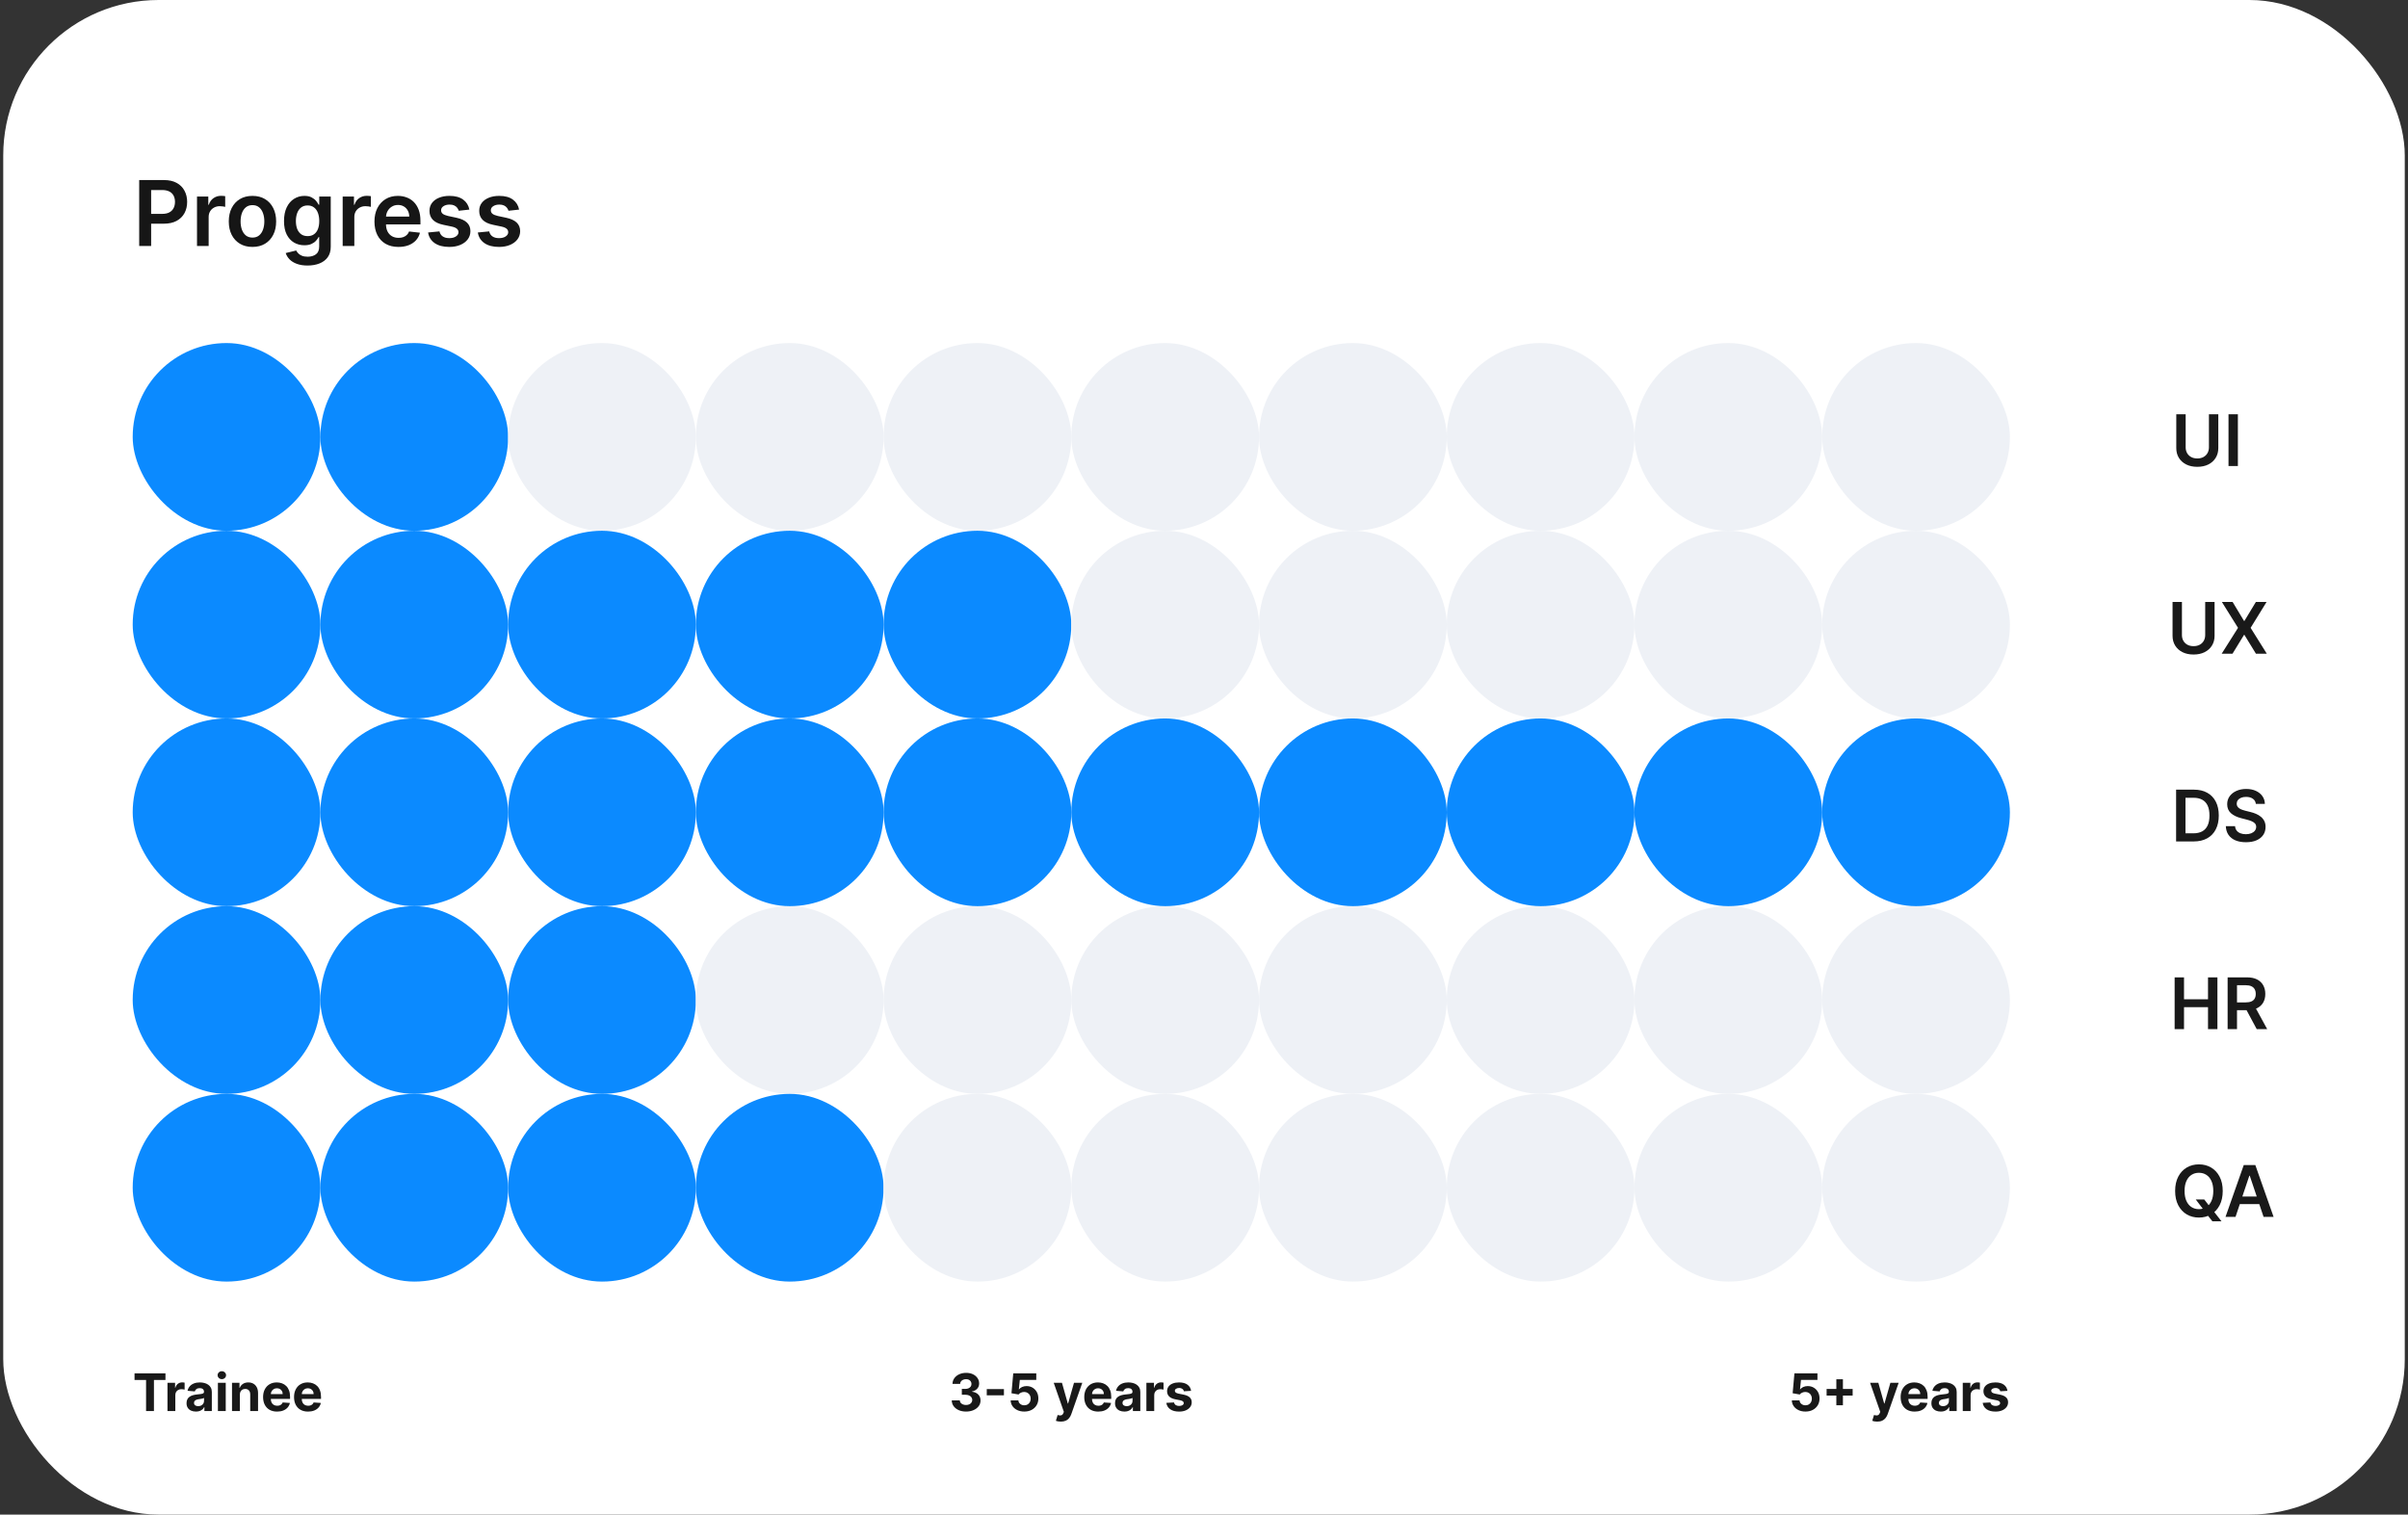 <svg width="372" height="234" viewBox="0 0 372 234" fill="none" xmlns="http://www.w3.org/2000/svg">
<rect x="0" y="0" width="372" height="234" fill="#333333" stroke="none"/>
<rect x="0.5" width="371" height="234" rx="24" fill="white"/>
<rect x="20.5" y="53" width="29" height="29" rx="14.5" fill="#0B8AFF"/>
<rect x="49.5" y="53" width="29" height="29" rx="14.5" fill="#0B8AFF"/>
<rect x="78.5" y="53" width="29" height="29" rx="14.5" fill="#EEF1F6"/>
<rect x="107.5" y="53" width="29" height="29" rx="14.5" fill="#EEF1F6"/>
<rect x="136.5" y="53" width="29" height="29" rx="14.5" fill="#EEF1F6"/>
<rect x="165.5" y="53" width="29" height="29" rx="14.5" fill="#EEF1F6"/>
<rect x="194.5" y="53" width="29" height="29" rx="14.5" fill="#EEF1F6"/>
<rect x="223.5" y="53" width="29" height="29" rx="14.5" fill="#EEF1F6"/>
<rect x="252.5" y="53" width="29" height="29" rx="14.5" fill="#EEF1F6"/>
<rect x="281.5" y="53" width="29" height="29" rx="14.5" fill="#EEF1F6"/>
<rect x="20.5" y="82" width="29" height="29" rx="14.5" fill="#0B8AFF"/>
<rect x="49.5" y="82" width="29" height="29" rx="14.5" fill="#0B8AFF"/>
<rect x="78.5" y="82" width="29" height="29" rx="14.5" fill="#0B8AFF"/>
<rect x="107.5" y="82" width="29" height="29" rx="14.5" fill="#0B8AFF"/>
<rect x="136.5" y="82" width="29" height="29" rx="14.5" fill="#0B8AFF"/>
<rect x="165.5" y="82" width="29" height="29" rx="14.5" fill="#EEF1F6"/>
<rect x="194.5" y="82" width="29" height="29" rx="14.5" fill="#EEF1F6"/>
<rect x="223.5" y="82" width="29" height="29" rx="14.5" fill="#EEF1F6"/>
<rect x="252.5" y="82" width="29" height="29" rx="14.5" fill="#EEF1F6"/>
<rect x="281.5" y="82" width="29" height="29" rx="14.5" fill="#EEF1F6"/>
<rect x="20.5" y="140" width="29" height="29" rx="14.5" fill="#0B8AFF"/>
<rect x="49.5" y="140" width="29" height="29" rx="14.5" fill="#0B8AFF"/>
<rect x="78.5" y="140" width="29" height="29" rx="14.5" fill="#0B8AFF"/>
<rect x="107.5" y="140" width="29" height="29" rx="14.5" fill="#EEF1F6"/>
<rect x="136.5" y="140" width="29" height="29" rx="14.5" fill="#EEF1F6"/>
<rect x="165.5" y="140" width="29" height="29" rx="14.5" fill="#EEF1F6"/>
<rect x="194.5" y="140" width="29" height="29" rx="14.5" fill="#EEF1F6"/>
<rect x="223.5" y="140" width="29" height="29" rx="14.5" fill="#EEF1F6"/>
<rect x="252.5" y="140" width="29" height="29" rx="14.5" fill="#EEF1F6"/>
<rect x="281.5" y="140" width="29" height="29" rx="14.5" fill="#EEF1F6"/>
<rect x="20.5" y="111" width="29" height="29" rx="14.5" fill="#0B8AFF"/>
<rect x="49.5" y="111" width="29" height="29" rx="14.5" fill="#0B8AFF"/>
<rect x="78.5" y="111" width="29" height="29" rx="14.5" fill="#0B8AFF"/>
<rect x="107.5" y="111" width="29" height="29" rx="14.5" fill="#0B8AFF"/>
<rect x="136.5" y="111" width="29" height="29" rx="14.5" fill="#0B8AFF"/>
<rect x="165.5" y="111" width="29" height="29" rx="14.5" fill="#0B8AFF"/>
<rect x="194.5" y="111" width="29" height="29" rx="14.5" fill="#0B8AFF"/>
<rect x="223.5" y="111" width="29" height="29" rx="14.5" fill="#0B8AFF"/>
<rect x="252.5" y="111" width="29" height="29" rx="14.5" fill="#0B8AFF"/>
<rect x="281.5" y="111" width="29" height="29" rx="14.5" fill="#0B8AFF"/>
<rect x="20.5" y="169" width="29" height="29" rx="14.5" fill="#0B8AFF"/>
<rect x="49.5" y="169" width="29" height="29" rx="14.5" fill="#0B8AFF"/>
<rect x="78.5" y="169" width="29" height="29" rx="14.5" fill="#0B8AFF"/>
<rect x="107.5" y="169" width="29" height="29" rx="14.5" fill="#0B8AFF"/>
<rect x="136.5" y="169" width="29" height="29" rx="14.5" fill="#EEF1F6"/>
<rect x="165.5" y="169" width="29" height="29" rx="14.5" fill="#EEF1F6"/>
<rect x="194.5" y="169" width="29" height="29" rx="14.5" fill="#EEF1F6"/>
<rect x="223.5" y="169" width="29" height="29" rx="14.5" fill="#EEF1F6"/>
<rect x="252.5" y="169" width="29" height="29" rx="14.5" fill="#EEF1F6"/>
<rect x="281.5" y="169" width="29" height="29" rx="14.5" fill="#EEF1F6"/>
<path d="M21.504 38V27.818H25.322C26.105 27.818 26.761 27.964 27.291 28.256C27.825 28.547 28.227 28.948 28.499 29.459C28.774 29.966 28.912 30.543 28.912 31.189C28.912 31.842 28.774 32.422 28.499 32.929C28.224 33.436 27.818 33.836 27.281 34.127C26.744 34.416 26.083 34.56 25.298 34.56H22.767V33.043H25.049C25.506 33.043 25.881 32.964 26.173 32.805C26.464 32.646 26.68 32.427 26.819 32.148C26.961 31.87 27.033 31.55 27.033 31.189C27.033 30.828 26.961 30.509 26.819 30.234C26.68 29.959 26.463 29.745 26.168 29.593C25.876 29.437 25.5 29.359 25.039 29.359H23.349V38H21.504ZM30.434 38V30.364H32.179V31.636H32.259C32.398 31.195 32.637 30.856 32.975 30.617C33.316 30.375 33.706 30.254 34.143 30.254C34.243 30.254 34.354 30.259 34.476 30.269C34.602 30.276 34.707 30.287 34.79 30.304V31.959C34.713 31.933 34.592 31.91 34.427 31.89C34.264 31.867 34.107 31.855 33.954 31.855C33.626 31.855 33.331 31.926 33.069 32.069C32.811 32.208 32.607 32.402 32.458 32.651C32.309 32.899 32.234 33.186 32.234 33.511V38H30.434ZM39.002 38.149C38.256 38.149 37.61 37.985 37.063 37.657C36.516 37.329 36.092 36.87 35.79 36.28C35.492 35.69 35.343 35.001 35.343 34.212C35.343 33.423 35.492 32.732 35.79 32.139C36.092 31.545 36.516 31.084 37.063 30.756C37.61 30.428 38.256 30.264 39.002 30.264C39.748 30.264 40.394 30.428 40.941 30.756C41.488 31.084 41.91 31.545 42.209 32.139C42.51 32.732 42.661 33.423 42.661 34.212C42.661 35.001 42.51 35.69 42.209 36.28C41.91 36.87 41.488 37.329 40.941 37.657C40.394 37.985 39.748 38.149 39.002 38.149ZM39.012 36.707C39.416 36.707 39.754 36.596 40.026 36.374C40.298 36.149 40.5 35.847 40.633 35.469C40.768 35.092 40.836 34.671 40.836 34.207C40.836 33.739 40.768 33.317 40.633 32.939C40.5 32.558 40.298 32.255 40.026 32.029C39.754 31.804 39.416 31.691 39.012 31.691C38.597 31.691 38.253 31.804 37.978 32.029C37.706 32.255 37.502 32.558 37.366 32.939C37.233 33.317 37.167 33.739 37.167 34.207C37.167 34.671 37.233 35.092 37.366 35.469C37.502 35.847 37.706 36.149 37.978 36.374C38.253 36.596 38.597 36.707 39.012 36.707ZM47.509 41.023C46.863 41.023 46.308 40.935 45.844 40.759C45.38 40.587 45.007 40.355 44.725 40.063C44.444 39.772 44.248 39.448 44.139 39.094L45.759 38.701C45.832 38.85 45.938 38.998 46.078 39.144C46.217 39.293 46.404 39.415 46.639 39.511C46.878 39.611 47.178 39.66 47.539 39.66C48.05 39.66 48.472 39.536 48.807 39.288C49.142 39.042 49.309 38.638 49.309 38.075V36.628H49.22C49.127 36.813 48.991 37.004 48.812 37.2C48.636 37.395 48.403 37.559 48.111 37.692C47.823 37.824 47.46 37.891 47.022 37.891C46.435 37.891 45.904 37.753 45.426 37.478C44.952 37.2 44.575 36.785 44.293 36.235C44.014 35.682 43.875 34.989 43.875 34.157C43.875 33.318 44.014 32.611 44.293 32.034C44.575 31.454 44.954 31.015 45.431 30.717C45.909 30.415 46.441 30.264 47.027 30.264C47.475 30.264 47.843 30.34 48.131 30.493C48.422 30.642 48.654 30.823 48.827 31.035C48.999 31.244 49.13 31.441 49.22 31.626H49.319V30.364H51.094V38.124C51.094 38.777 50.938 39.318 50.627 39.745C50.315 40.173 49.889 40.492 49.349 40.705C48.809 40.917 48.196 41.023 47.509 41.023ZM47.524 36.479C47.906 36.479 48.23 36.386 48.499 36.2C48.767 36.015 48.971 35.748 49.11 35.4C49.249 35.052 49.319 34.634 49.319 34.147C49.319 33.666 49.249 33.245 49.11 32.884C48.974 32.523 48.772 32.243 48.504 32.044C48.239 31.842 47.912 31.741 47.524 31.741C47.123 31.741 46.788 31.845 46.52 32.054C46.252 32.263 46.049 32.55 45.913 32.914C45.778 33.275 45.71 33.686 45.71 34.147C45.71 34.614 45.778 35.024 45.913 35.375C46.053 35.723 46.257 35.995 46.525 36.19C46.797 36.383 47.13 36.479 47.524 36.479ZM52.938 38V30.364H54.683V31.636H54.763C54.902 31.195 55.141 30.856 55.479 30.617C55.82 30.375 56.21 30.254 56.647 30.254C56.747 30.254 56.858 30.259 56.98 30.269C57.106 30.276 57.211 30.287 57.294 30.304V31.959C57.217 31.933 57.096 31.91 56.931 31.89C56.768 31.867 56.611 31.855 56.458 31.855C56.13 31.855 55.835 31.926 55.573 32.069C55.315 32.208 55.111 32.402 54.962 32.651C54.813 32.899 54.738 33.186 54.738 33.511V38H52.938ZM61.555 38.149C60.79 38.149 60.129 37.99 59.572 37.672C59.018 37.35 58.592 36.896 58.294 36.31C57.996 35.72 57.847 35.025 57.847 34.227C57.847 33.441 57.996 32.752 58.294 32.158C58.596 31.562 59.017 31.098 59.557 30.766C60.097 30.432 60.732 30.264 61.461 30.264C61.932 30.264 62.376 30.34 62.793 30.493C63.214 30.642 63.586 30.874 63.907 31.189C64.232 31.504 64.487 31.905 64.673 32.392C64.858 32.876 64.951 33.453 64.951 34.122V34.674H58.692V33.461H63.226C63.222 33.116 63.148 32.81 63.002 32.541C62.856 32.269 62.653 32.056 62.391 31.9C62.132 31.744 61.831 31.666 61.486 31.666C61.118 31.666 60.795 31.756 60.516 31.935C60.238 32.11 60.021 32.342 59.865 32.631C59.713 32.916 59.635 33.229 59.631 33.57V34.629C59.631 35.073 59.713 35.455 59.875 35.773C60.037 36.088 60.264 36.33 60.556 36.499C60.848 36.664 61.189 36.747 61.58 36.747C61.842 36.747 62.079 36.711 62.291 36.638C62.503 36.562 62.687 36.45 62.843 36.305C62.999 36.159 63.117 35.978 63.196 35.763L64.876 35.952C64.77 36.396 64.568 36.784 64.27 37.115C63.975 37.443 63.597 37.698 63.136 37.881C62.676 38.06 62.149 38.149 61.555 38.149ZM72.509 32.382L70.868 32.561C70.822 32.395 70.741 32.24 70.625 32.094C70.512 31.948 70.36 31.83 70.167 31.741C69.975 31.651 69.74 31.607 69.462 31.607C69.087 31.607 68.772 31.688 68.517 31.85C68.265 32.013 68.141 32.223 68.144 32.481C68.141 32.704 68.222 32.884 68.388 33.023C68.557 33.163 68.835 33.277 69.223 33.367L70.525 33.645C71.248 33.801 71.785 34.048 72.136 34.386C72.491 34.724 72.67 35.166 72.673 35.713C72.67 36.194 72.529 36.618 72.251 36.986C71.975 37.35 71.593 37.635 71.102 37.841C70.612 38.046 70.048 38.149 69.412 38.149C68.477 38.149 67.725 37.954 67.155 37.562C66.585 37.168 66.245 36.62 66.135 35.917L67.89 35.748C67.97 36.093 68.139 36.353 68.397 36.528C68.656 36.704 68.993 36.792 69.407 36.792C69.834 36.792 70.177 36.704 70.436 36.528C70.698 36.353 70.829 36.136 70.829 35.877C70.829 35.658 70.744 35.478 70.575 35.335C70.409 35.193 70.151 35.083 69.799 35.007L68.497 34.734C67.764 34.581 67.223 34.324 66.871 33.963C66.52 33.599 66.346 33.138 66.349 32.581C66.346 32.11 66.474 31.703 66.732 31.358C66.994 31.01 67.357 30.741 67.821 30.553C68.288 30.36 68.827 30.264 69.437 30.264C70.332 30.264 71.036 30.455 71.549 30.836C72.067 31.217 72.386 31.733 72.509 32.382ZM80.193 32.382L78.552 32.561C78.506 32.395 78.424 32.24 78.308 32.094C78.196 31.948 78.043 31.83 77.851 31.741C77.659 31.651 77.424 31.607 77.145 31.607C76.77 31.607 76.456 31.688 76.201 31.85C75.949 32.013 75.824 32.223 75.828 32.481C75.824 32.704 75.906 32.884 76.071 33.023C76.24 33.163 76.519 33.277 76.906 33.367L78.209 33.645C78.931 33.801 79.469 34.048 79.82 34.386C80.174 34.724 80.353 35.166 80.357 35.713C80.353 36.194 80.213 36.618 79.934 36.986C79.659 37.35 79.276 37.635 78.786 37.841C78.295 38.046 77.732 38.149 77.095 38.149C76.161 38.149 75.408 37.954 74.838 37.562C74.268 37.168 73.928 36.62 73.819 35.917L75.574 35.748C75.654 36.093 75.823 36.353 76.081 36.528C76.34 36.704 76.676 36.792 77.09 36.792C77.518 36.792 77.861 36.704 78.12 36.528C78.381 36.353 78.512 36.136 78.512 35.877C78.512 35.658 78.428 35.478 78.259 35.335C78.093 35.193 77.835 35.083 77.483 35.007L76.181 34.734C75.448 34.581 74.906 34.324 74.555 33.963C74.204 33.599 74.029 33.138 74.033 32.581C74.029 32.11 74.157 31.703 74.416 31.358C74.677 31.01 75.04 30.741 75.504 30.553C75.972 30.36 76.51 30.264 77.12 30.264C78.015 30.264 78.719 30.455 79.233 30.836C79.75 31.217 80.07 31.733 80.193 32.382Z" fill="#161616"/>
<g clip-path="url(#clip0_1321_451)">
<path opacity="0.9" d="M20.784 213.196V212.182H25.562V213.196H23.781V218H22.565V213.196H20.784ZM25.874 218V213.636H27.047V214.398H27.092C27.172 214.127 27.305 213.922 27.493 213.784C27.68 213.644 27.896 213.574 28.141 213.574C28.201 213.574 28.267 213.578 28.337 213.585C28.407 213.593 28.468 213.603 28.521 213.616V214.69C28.465 214.673 28.386 214.658 28.285 214.645C28.185 214.632 28.093 214.625 28.01 214.625C27.832 214.625 27.673 214.664 27.533 214.741C27.394 214.817 27.285 214.923 27.203 215.06C27.124 215.196 27.084 215.353 27.084 215.531V218H25.874ZM30.266 218.082C29.988 218.082 29.74 218.034 29.522 217.938C29.304 217.839 29.132 217.694 29.005 217.503C28.88 217.31 28.817 217.069 28.817 216.781C28.817 216.539 28.862 216.335 28.951 216.17C29.04 216.006 29.161 215.873 29.315 215.773C29.468 215.672 29.642 215.597 29.837 215.545C30.034 215.494 30.241 215.458 30.457 215.438C30.71 215.411 30.915 215.386 31.07 215.364C31.226 215.339 31.338 215.303 31.408 215.256C31.479 215.208 31.514 215.138 31.514 215.045V215.028C31.514 214.848 31.457 214.709 31.343 214.611C31.231 214.512 31.072 214.463 30.866 214.463C30.648 214.463 30.475 214.511 30.346 214.608C30.217 214.703 30.132 214.822 30.09 214.966L28.971 214.875C29.028 214.61 29.139 214.381 29.306 214.188C29.473 213.992 29.688 213.843 29.951 213.739C30.216 213.633 30.523 213.58 30.871 213.58C31.114 213.58 31.346 213.608 31.567 213.665C31.791 213.722 31.989 213.81 32.161 213.929C32.336 214.048 32.473 214.202 32.573 214.389C32.673 214.575 32.724 214.797 32.724 215.057V218H31.576V217.395H31.542C31.472 217.531 31.378 217.652 31.261 217.756C31.143 217.858 31.002 217.938 30.837 217.997C30.673 218.054 30.482 218.082 30.266 218.082ZM30.613 217.247C30.791 217.247 30.948 217.212 31.084 217.142C31.221 217.07 31.328 216.973 31.405 216.852C31.483 216.731 31.522 216.594 31.522 216.44V215.977C31.484 216.002 31.432 216.025 31.366 216.045C31.301 216.064 31.229 216.082 31.147 216.099C31.066 216.115 30.984 216.129 30.903 216.142C30.821 216.153 30.747 216.164 30.681 216.173C30.539 216.194 30.415 216.227 30.309 216.273C30.203 216.318 30.12 216.38 30.062 216.457C30.003 216.533 29.974 216.628 29.974 216.741C29.974 216.906 30.033 217.032 30.153 217.119C30.274 217.205 30.427 217.247 30.613 217.247ZM33.663 218V213.636H34.873V218H33.663ZM34.271 213.074C34.091 213.074 33.936 213.014 33.807 212.895C33.681 212.774 33.617 212.629 33.617 212.46C33.617 212.294 33.681 212.151 33.807 212.031C33.936 211.91 34.091 211.849 34.271 211.849C34.45 211.849 34.604 211.91 34.731 212.031C34.86 212.151 34.924 212.294 34.924 212.46C34.924 212.629 34.86 212.774 34.731 212.895C34.604 213.014 34.45 213.074 34.271 213.074ZM37.053 215.477V218H35.842V213.636H36.996V214.406H37.047C37.144 214.152 37.305 213.952 37.533 213.804C37.76 213.654 38.035 213.58 38.359 213.58C38.662 213.58 38.927 213.646 39.152 213.778C39.377 213.911 39.553 214.1 39.678 214.347C39.803 214.591 39.865 214.883 39.865 215.222V218H38.655V215.438C38.657 215.17 38.589 214.962 38.45 214.812C38.312 214.661 38.122 214.585 37.879 214.585C37.716 214.585 37.572 214.62 37.447 214.69C37.324 214.76 37.228 214.863 37.158 214.997C37.09 215.13 37.054 215.29 37.053 215.477ZM42.807 218.085C42.359 218.085 41.972 217.994 41.648 217.812C41.327 217.629 41.078 217.369 40.904 217.034C40.73 216.697 40.643 216.298 40.643 215.838C40.643 215.389 40.73 214.995 40.904 214.656C41.078 214.317 41.324 214.053 41.64 213.864C41.958 213.674 42.331 213.58 42.759 213.58C43.047 213.58 43.315 213.626 43.563 213.719C43.813 213.81 44.031 213.947 44.217 214.131C44.404 214.314 44.55 214.545 44.654 214.824C44.758 215.1 44.81 215.424 44.81 215.795V216.128H41.126V215.378H43.671C43.671 215.204 43.633 215.049 43.557 214.915C43.482 214.78 43.377 214.675 43.242 214.599C43.11 214.522 42.955 214.483 42.779 214.483C42.595 214.483 42.432 214.526 42.291 214.611C42.15 214.694 42.041 214.807 41.961 214.949C41.881 215.089 41.841 215.245 41.839 215.418V216.131C41.839 216.347 41.879 216.533 41.958 216.69C42.039 216.848 42.154 216.969 42.302 217.054C42.45 217.139 42.625 217.182 42.827 217.182C42.962 217.182 43.085 217.163 43.197 217.125C43.309 217.087 43.404 217.03 43.484 216.955C43.563 216.879 43.624 216.786 43.666 216.676L44.785 216.75C44.728 217.019 44.611 217.254 44.435 217.455C44.261 217.653 44.036 217.809 43.759 217.92C43.485 218.03 43.167 218.085 42.807 218.085ZM47.589 218.085C47.14 218.085 46.754 217.994 46.43 217.812C46.108 217.629 45.86 217.369 45.685 217.034C45.511 216.697 45.424 216.298 45.424 215.838C45.424 215.389 45.511 214.995 45.685 214.656C45.86 214.317 46.105 214.053 46.421 213.864C46.739 213.674 47.112 213.58 47.541 213.58C47.828 213.58 48.096 213.626 48.344 213.719C48.594 213.81 48.812 213.947 48.998 214.131C49.185 214.314 49.331 214.545 49.435 214.824C49.539 215.1 49.592 215.424 49.592 215.795V216.128H45.907V215.378H48.452C48.452 215.204 48.414 215.049 48.339 214.915C48.263 214.78 48.158 214.675 48.023 214.599C47.891 214.522 47.736 214.483 47.56 214.483C47.377 214.483 47.214 214.526 47.072 214.611C46.932 214.694 46.822 214.807 46.742 214.949C46.663 215.089 46.622 215.245 46.62 215.418V216.131C46.62 216.347 46.66 216.533 46.739 216.69C46.821 216.848 46.935 216.969 47.083 217.054C47.231 217.139 47.406 217.182 47.609 217.182C47.743 217.182 47.866 217.163 47.978 217.125C48.09 217.087 48.185 217.03 48.265 216.955C48.344 216.879 48.405 216.786 48.447 216.676L49.566 216.75C49.509 217.019 49.393 217.254 49.217 217.455C49.042 217.653 48.817 217.809 48.541 217.92C48.266 218.03 47.949 218.085 47.589 218.085Z" fill="black"/>
<path opacity="0.9" d="M149.239 218.08C148.815 218.08 148.437 218.007 148.105 217.861C147.776 217.713 147.516 217.51 147.324 217.253C147.135 216.993 147.037 216.694 147.032 216.355H148.27C148.278 216.497 148.324 216.622 148.409 216.73C148.497 216.836 148.612 216.919 148.756 216.977C148.9 217.036 149.062 217.065 149.242 217.065C149.429 217.065 149.595 217.032 149.739 216.966C149.883 216.9 149.996 216.808 150.077 216.69C150.159 216.573 150.199 216.437 150.199 216.284C150.199 216.129 150.156 215.991 150.069 215.872C149.983 215.751 149.86 215.656 149.699 215.588C149.54 215.52 149.351 215.486 149.131 215.486H148.588V214.582H149.131C149.317 214.582 149.48 214.55 149.623 214.486C149.766 214.421 149.878 214.332 149.958 214.219C150.037 214.103 150.077 213.969 150.077 213.815C150.077 213.67 150.042 213.542 149.972 213.432C149.904 213.32 149.807 213.233 149.682 213.17C149.559 213.108 149.415 213.077 149.25 213.077C149.084 213.077 148.931 213.107 148.793 213.168C148.655 213.226 148.544 213.311 148.461 213.42C148.377 213.53 148.333 213.659 148.327 213.807H147.148C147.154 213.472 147.249 213.176 147.435 212.92C147.621 212.665 147.871 212.465 148.185 212.321C148.501 212.175 148.858 212.102 149.256 212.102C149.658 212.102 150.009 212.175 150.31 212.321C150.611 212.467 150.845 212.664 151.012 212.912C151.18 213.158 151.264 213.435 151.262 213.741C151.264 214.067 151.162 214.339 150.958 214.557C150.755 214.775 150.491 214.913 150.165 214.972V215.017C150.593 215.072 150.919 215.221 151.142 215.463C151.368 215.704 151.48 216.005 151.478 216.366C151.48 216.698 151.384 216.992 151.191 217.25C150.999 217.508 150.735 217.71 150.398 217.858C150.061 218.006 149.675 218.08 149.239 218.08ZM155.092 214.611V215.571H152.439V214.611H155.092ZM158.237 218.08C157.835 218.08 157.477 218.006 157.163 217.858C156.851 217.71 156.602 217.507 156.419 217.247C156.235 216.988 156.139 216.69 156.132 216.355H157.325C157.338 216.58 157.433 216.763 157.609 216.903C157.785 217.044 157.994 217.114 158.237 217.114C158.43 217.114 158.601 217.071 158.748 216.986C158.898 216.899 159.014 216.778 159.098 216.625C159.183 216.47 159.226 216.292 159.226 216.091C159.226 215.886 159.182 215.706 159.095 215.551C159.01 215.396 158.891 215.275 158.74 215.188C158.588 215.1 158.415 215.056 158.22 215.054C158.049 215.054 157.884 215.089 157.723 215.159C157.564 215.229 157.44 215.325 157.351 215.446L156.257 215.25L156.532 212.182H160.089V213.188H157.547L157.396 214.645H157.43C157.532 214.501 157.687 214.382 157.893 214.287C158.1 214.192 158.331 214.145 158.586 214.145C158.937 214.145 159.249 214.227 159.524 214.392C159.798 214.557 160.015 214.783 160.174 215.071C160.333 215.357 160.412 215.687 160.41 216.06C160.412 216.452 160.321 216.8 160.137 217.105C159.956 217.408 159.701 217.647 159.373 217.821C159.047 217.993 158.669 218.08 158.237 218.08ZM163.878 219.636C163.725 219.636 163.581 219.624 163.446 219.599C163.314 219.577 163.204 219.547 163.117 219.511L163.39 218.608C163.532 218.652 163.659 218.675 163.773 218.679C163.889 218.683 163.988 218.656 164.071 218.599C164.157 218.543 164.226 218.446 164.279 218.31L164.35 218.125L162.784 213.636H164.057L164.961 216.841H165.006L165.918 213.636H167.199L165.503 218.472C165.422 218.706 165.311 218.911 165.171 219.085C165.033 219.261 164.857 219.397 164.645 219.491C164.433 219.588 164.177 219.636 163.878 219.636ZM169.667 218.085C169.218 218.085 168.831 217.994 168.507 217.812C168.186 217.629 167.937 217.369 167.763 217.034C167.589 216.697 167.502 216.298 167.502 215.838C167.502 215.389 167.589 214.995 167.763 214.656C167.937 214.317 168.183 214.053 168.499 213.864C168.817 213.674 169.19 213.58 169.618 213.58C169.906 213.58 170.174 213.626 170.422 213.719C170.672 213.81 170.89 213.947 171.076 214.131C171.263 214.314 171.409 214.545 171.513 214.824C171.617 215.1 171.669 215.424 171.669 215.795V216.128H167.985V215.378H170.53C170.53 215.204 170.492 215.049 170.417 214.915C170.341 214.78 170.236 214.675 170.101 214.599C169.969 214.522 169.814 214.483 169.638 214.483C169.454 214.483 169.292 214.526 169.15 214.611C169.009 214.694 168.9 214.807 168.82 214.949C168.74 215.089 168.7 215.245 168.698 215.418V216.131C168.698 216.347 168.738 216.533 168.817 216.69C168.899 216.848 169.013 216.969 169.161 217.054C169.309 217.139 169.484 217.182 169.686 217.182C169.821 217.182 169.944 217.163 170.056 217.125C170.168 217.087 170.263 217.03 170.343 216.955C170.422 216.879 170.483 216.786 170.525 216.676L171.644 216.75C171.587 217.019 171.471 217.254 171.294 217.455C171.12 217.653 170.895 217.809 170.618 217.92C170.344 218.03 170.026 218.085 169.667 218.085ZM173.704 218.082C173.425 218.082 173.177 218.034 172.959 217.938C172.741 217.839 172.569 217.694 172.442 217.503C172.317 217.31 172.255 217.069 172.255 216.781C172.255 216.539 172.299 216.335 172.388 216.17C172.477 216.006 172.598 215.873 172.752 215.773C172.905 215.672 173.079 215.597 173.275 215.545C173.471 215.494 173.678 215.458 173.894 215.438C174.148 215.411 174.352 215.386 174.507 215.364C174.663 215.339 174.775 215.303 174.846 215.256C174.916 215.208 174.951 215.138 174.951 215.045V215.028C174.951 214.848 174.894 214.709 174.78 214.611C174.668 214.512 174.509 214.463 174.303 214.463C174.085 214.463 173.912 214.511 173.783 214.608C173.654 214.703 173.569 214.822 173.527 214.966L172.408 214.875C172.465 214.61 172.577 214.381 172.743 214.188C172.91 213.992 173.125 213.843 173.388 213.739C173.653 213.633 173.96 213.58 174.309 213.58C174.551 213.58 174.783 213.608 175.005 213.665C175.228 213.722 175.426 213.81 175.598 213.929C175.773 214.048 175.91 214.202 176.01 214.389C176.111 214.575 176.161 214.797 176.161 215.057V218H175.013V217.395H174.979C174.909 217.531 174.815 217.652 174.698 217.756C174.58 217.858 174.439 217.938 174.275 217.997C174.11 218.054 173.919 218.082 173.704 218.082ZM174.05 217.247C174.228 217.247 174.385 217.212 174.522 217.142C174.658 217.07 174.765 216.973 174.843 216.852C174.92 216.731 174.959 216.594 174.959 216.44V215.977C174.921 216.002 174.869 216.025 174.803 216.045C174.739 216.064 174.666 216.082 174.584 216.099C174.503 216.115 174.421 216.129 174.34 216.142C174.258 216.153 174.185 216.164 174.118 216.173C173.976 216.194 173.852 216.227 173.746 216.273C173.64 216.318 173.558 216.38 173.499 216.457C173.44 216.533 173.411 216.628 173.411 216.741C173.411 216.906 173.471 217.032 173.59 217.119C173.711 217.205 173.864 217.247 174.05 217.247ZM177.1 218V213.636H178.273V214.398H178.319C178.398 214.127 178.532 213.922 178.719 213.784C178.907 213.644 179.123 213.574 179.367 213.574C179.427 213.574 179.493 213.578 179.563 213.585C179.633 213.593 179.695 213.603 179.748 213.616V214.69C179.691 214.673 179.612 214.658 179.512 214.645C179.411 214.632 179.32 214.625 179.236 214.625C179.058 214.625 178.899 214.664 178.759 214.741C178.621 214.817 178.511 214.923 178.429 215.06C178.35 215.196 178.31 215.353 178.31 215.531V218H177.1ZM184.004 214.881L182.896 214.949C182.877 214.854 182.836 214.769 182.774 214.693C182.711 214.616 182.629 214.554 182.527 214.509C182.426 214.461 182.306 214.438 182.166 214.438C181.978 214.438 181.82 214.477 181.691 214.557C181.563 214.634 181.498 214.739 181.498 214.869C181.498 214.973 181.54 215.062 181.623 215.134C181.707 215.205 181.85 215.263 182.052 215.307L182.842 215.466C183.266 215.553 183.583 215.693 183.791 215.886C183.999 216.08 184.103 216.333 184.103 216.648C184.103 216.934 184.019 217.185 183.851 217.401C183.684 217.616 183.455 217.785 183.163 217.906C182.873 218.026 182.539 218.085 182.16 218.085C181.583 218.085 181.122 217.965 180.78 217.724C180.439 217.482 180.239 217.152 180.18 216.736L181.37 216.673C181.406 216.849 181.494 216.984 181.632 217.077C181.77 217.168 181.947 217.213 182.163 217.213C182.375 217.213 182.546 217.172 182.674 217.091C182.805 217.008 182.871 216.901 182.873 216.77C182.871 216.66 182.825 216.57 182.734 216.5C182.643 216.428 182.503 216.373 182.314 216.335L181.558 216.185C181.132 216.099 180.815 215.952 180.606 215.741C180.4 215.531 180.297 215.263 180.297 214.938C180.297 214.657 180.372 214.416 180.524 214.213C180.677 214.01 180.892 213.854 181.169 213.744C181.447 213.634 181.773 213.58 182.146 213.58C182.697 213.58 183.131 213.696 183.447 213.929C183.765 214.162 183.951 214.479 184.004 214.881Z" fill="black"/>
<path opacity="0.9" d="M278.917 218.08C278.516 218.08 278.158 218.006 277.843 217.858C277.531 217.71 277.283 217.507 277.099 217.247C276.915 216.988 276.82 216.69 276.812 216.355H278.005C278.019 216.58 278.113 216.763 278.289 216.903C278.466 217.044 278.675 217.114 278.917 217.114C279.11 217.114 279.281 217.071 279.429 216.986C279.578 216.899 279.695 216.778 279.778 216.625C279.863 216.47 279.906 216.292 279.906 216.091C279.906 215.886 279.862 215.706 279.775 215.551C279.69 215.396 279.572 215.275 279.42 215.188C279.269 215.1 279.095 215.056 278.9 215.054C278.73 215.054 278.564 215.089 278.403 215.159C278.244 215.229 278.12 215.325 278.031 215.446L276.937 215.25L277.213 212.182H280.769V213.188H278.227L278.076 214.645H278.11C278.213 214.501 278.367 214.382 278.573 214.287C278.78 214.192 279.011 214.145 279.267 214.145C279.617 214.145 279.93 214.227 280.204 214.392C280.479 214.557 280.696 214.783 280.855 215.071C281.014 215.357 281.092 215.687 281.091 216.06C281.092 216.452 281.002 216.8 280.818 217.105C280.636 217.408 280.381 217.647 280.054 217.821C279.728 217.993 279.349 218.08 278.917 218.08ZM283.687 217.114V213.091H284.704V217.114H283.687ZM282.184 215.611V214.594H286.207V215.611H282.184ZM289.996 219.636C289.843 219.636 289.699 219.624 289.564 219.599C289.432 219.577 289.322 219.547 289.235 219.511L289.507 218.608C289.649 218.652 289.777 218.675 289.891 218.679C290.006 218.683 290.106 218.656 290.189 218.599C290.274 218.543 290.344 218.446 290.397 218.31L290.468 218.125L288.902 213.636H290.175L291.078 216.841H291.124L292.036 213.636H293.317L291.621 218.472C291.54 218.706 291.429 218.911 291.289 219.085C291.15 219.261 290.975 219.397 290.763 219.491C290.551 219.588 290.295 219.636 289.996 219.636ZM295.784 218.085C295.336 218.085 294.949 217.994 294.625 217.812C294.303 217.629 294.055 217.369 293.881 217.034C293.707 216.697 293.62 216.298 293.62 215.838C293.62 215.389 293.707 214.995 293.881 214.656C294.055 214.317 294.301 214.053 294.617 213.864C294.935 213.674 295.308 213.58 295.736 213.58C296.024 213.58 296.292 213.626 296.54 213.719C296.79 213.81 297.008 213.947 297.194 214.131C297.381 214.314 297.527 214.545 297.631 214.824C297.735 215.1 297.787 215.424 297.787 215.795V216.128H294.103V215.378H296.648C296.648 215.204 296.61 215.049 296.534 214.915C296.459 214.78 296.354 214.675 296.219 214.599C296.086 214.522 295.932 214.483 295.756 214.483C295.572 214.483 295.409 214.526 295.267 214.611C295.127 214.694 295.017 214.807 294.938 214.949C294.858 215.089 294.818 215.245 294.816 215.418V216.131C294.816 216.347 294.855 216.533 294.935 216.69C295.016 216.848 295.131 216.969 295.279 217.054C295.426 217.139 295.602 217.182 295.804 217.182C295.939 217.182 296.062 217.163 296.174 217.125C296.285 217.087 296.381 217.03 296.461 216.955C296.54 216.879 296.601 216.786 296.642 216.676L297.762 216.75C297.705 217.019 297.588 217.254 297.412 217.455C297.238 217.653 297.013 217.809 296.736 217.92C296.461 218.03 296.144 218.085 295.784 218.085ZM299.821 218.082C299.543 218.082 299.295 218.034 299.077 217.938C298.859 217.839 298.687 217.694 298.56 217.503C298.435 217.31 298.372 217.069 298.372 216.781C298.372 216.539 298.417 216.335 298.506 216.17C298.595 216.006 298.716 215.873 298.87 215.773C299.023 215.672 299.197 215.597 299.392 215.545C299.589 215.494 299.796 215.458 300.012 215.438C300.265 215.411 300.47 215.386 300.625 215.364C300.781 215.339 300.893 215.303 300.963 215.256C301.033 215.208 301.069 215.138 301.069 215.045V215.028C301.069 214.848 301.012 214.709 300.898 214.611C300.786 214.512 300.627 214.463 300.421 214.463C300.203 214.463 300.03 214.511 299.901 214.608C299.772 214.703 299.687 214.822 299.645 214.966L298.526 214.875C298.583 214.61 298.694 214.381 298.861 214.188C299.028 213.992 299.243 213.843 299.506 213.739C299.771 213.633 300.078 213.58 300.426 213.58C300.669 213.58 300.901 213.608 301.122 213.665C301.346 213.722 301.544 213.81 301.716 213.929C301.89 214.048 302.028 214.202 302.128 214.389C302.229 214.575 302.279 214.797 302.279 215.057V218H301.131V217.395H301.097C301.027 217.531 300.933 217.652 300.816 217.756C300.698 217.858 300.557 217.938 300.392 217.997C300.228 218.054 300.037 218.082 299.821 218.082ZM300.168 217.247C300.346 217.247 300.503 217.212 300.64 217.142C300.776 217.07 300.883 216.973 300.961 216.852C301.038 216.731 301.077 216.594 301.077 216.44V215.977C301.039 216.002 300.987 216.025 300.921 216.045C300.856 216.064 300.783 216.082 300.702 216.099C300.621 216.115 300.539 216.129 300.458 216.142C300.376 216.153 300.302 216.164 300.236 216.173C300.094 216.194 299.97 216.227 299.864 216.273C299.758 216.318 299.676 216.38 299.617 216.457C299.558 216.533 299.529 216.628 299.529 216.741C299.529 216.906 299.588 217.032 299.708 217.119C299.829 217.205 299.982 217.247 300.168 217.247ZM303.218 218V213.636H304.391V214.398H304.436C304.516 214.127 304.649 213.922 304.837 213.784C305.024 213.644 305.24 213.574 305.485 213.574C305.545 213.574 305.611 213.578 305.681 213.585C305.751 213.593 305.812 213.603 305.865 213.616V214.69C305.809 214.673 305.73 214.658 305.63 214.645C305.529 214.632 305.437 214.625 305.354 214.625C305.176 214.625 305.017 214.664 304.877 214.741C304.738 214.817 304.629 214.923 304.547 215.06C304.468 215.196 304.428 215.353 304.428 215.531V218H303.218ZM310.122 214.881L309.014 214.949C308.995 214.854 308.954 214.769 308.892 214.693C308.829 214.616 308.747 214.554 308.644 214.509C308.544 214.461 308.424 214.438 308.284 214.438C308.096 214.438 307.938 214.477 307.809 214.557C307.68 214.634 307.616 214.739 307.616 214.869C307.616 214.973 307.658 215.062 307.741 215.134C307.824 215.205 307.967 215.263 308.17 215.307L308.96 215.466C309.384 215.553 309.7 215.693 309.909 215.886C310.117 216.08 310.221 216.333 310.221 216.648C310.221 216.934 310.137 217.185 309.968 217.401C309.802 217.616 309.573 217.785 309.281 217.906C308.991 218.026 308.657 218.085 308.278 218.085C307.7 218.085 307.24 217.965 306.897 217.724C306.556 217.482 306.357 217.152 306.298 216.736L307.488 216.673C307.524 216.849 307.611 216.984 307.75 217.077C307.888 217.168 308.065 217.213 308.281 217.213C308.493 217.213 308.663 217.172 308.792 217.091C308.923 217.008 308.989 216.901 308.991 216.77C308.989 216.66 308.943 216.57 308.852 216.5C308.761 216.428 308.621 216.373 308.431 216.335L307.676 216.185C307.25 216.099 306.932 215.952 306.724 215.741C306.518 215.531 306.414 215.263 306.414 214.938C306.414 214.657 306.49 214.416 306.642 214.213C306.795 214.01 307.01 213.854 307.287 213.744C307.565 213.634 307.891 213.58 308.264 213.58C308.815 213.58 309.249 213.696 309.565 213.929C309.883 214.162 310.069 214.479 310.122 214.881Z" fill="black"/>
</g>
<path opacity="0.9" d="M341.246 64H342.695V69.227C342.695 69.799 342.56 70.303 342.289 70.738C342.021 71.173 341.643 71.513 341.156 71.758C340.669 72 340.1 72.121 339.449 72.121C338.796 72.121 338.225 72 337.738 71.758C337.251 71.513 336.874 71.173 336.605 70.738C336.337 70.303 336.203 69.799 336.203 69.227V64H337.652V69.106C337.652 69.439 337.725 69.736 337.871 69.996C338.02 70.257 338.228 70.461 338.496 70.609C338.764 70.755 339.082 70.828 339.449 70.828C339.816 70.828 340.134 70.755 340.402 70.609C340.673 70.461 340.882 70.257 341.027 69.996C341.173 69.736 341.246 69.439 341.246 69.106V64ZM345.72 64V72H344.271V64H345.72Z" fill="black"/>
<path opacity="0.9" d="M340.67 93H342.119V98.227C342.119 98.799 341.984 99.303 341.713 99.738C341.445 100.173 341.067 100.513 340.58 100.758C340.093 101 339.524 101.121 338.873 101.121C338.219 101.121 337.649 101 337.162 100.758C336.675 100.513 336.298 100.173 336.029 99.738C335.761 99.303 335.627 98.799 335.627 98.227V93H337.076V98.106C337.076 98.439 337.149 98.736 337.295 98.996C337.443 99.257 337.652 99.461 337.92 99.609C338.188 99.755 338.506 99.828 338.873 99.828C339.24 99.828 339.558 99.755 339.826 99.609C340.097 99.461 340.305 99.257 340.451 98.996C340.597 98.736 340.67 98.439 340.67 98.106V93ZM344.905 93L346.667 95.93H346.729L348.499 93H350.151L347.687 97L350.19 101H348.511L346.729 98.09H346.667L344.886 101H343.214L345.741 97L343.245 93H344.905Z" fill="black"/>
<path opacity="0.9" d="M338.886 130H336.175V122H338.94C339.735 122 340.417 122.16 340.987 122.48C341.56 122.798 342 123.255 342.308 123.852C342.615 124.448 342.769 125.161 342.769 125.992C342.769 126.826 342.614 127.542 342.304 128.141C341.996 128.74 341.552 129.199 340.972 129.52C340.394 129.84 339.698 130 338.886 130ZM337.624 128.746H338.815C339.373 128.746 339.838 128.645 340.21 128.441C340.582 128.236 340.862 127.93 341.05 127.523C341.237 127.115 341.331 126.604 341.331 125.992C341.331 125.38 341.237 124.872 341.05 124.469C340.862 124.062 340.585 123.759 340.218 123.559C339.853 123.355 339.4 123.254 338.858 123.254H337.624V128.746ZM348.493 124.199C348.457 123.858 348.303 123.592 348.032 123.402C347.764 123.212 347.415 123.117 346.985 123.117C346.683 123.117 346.424 123.163 346.208 123.254C345.992 123.345 345.826 123.469 345.712 123.625C345.597 123.781 345.539 123.96 345.536 124.16C345.536 124.327 345.574 124.471 345.649 124.594C345.728 124.716 345.833 124.82 345.966 124.906C346.099 124.99 346.246 125.06 346.407 125.117C346.569 125.174 346.731 125.223 346.896 125.262L347.646 125.449C347.948 125.52 348.238 125.615 348.517 125.734C348.798 125.854 349.049 126.005 349.271 126.188C349.494 126.37 349.672 126.59 349.802 126.848C349.932 127.105 349.997 127.408 349.997 127.754C349.997 128.223 349.877 128.635 349.638 128.992C349.398 129.346 349.052 129.624 348.599 129.824C348.148 130.022 347.603 130.121 346.962 130.121C346.34 130.121 345.799 130.025 345.341 129.832C344.885 129.639 344.528 129.358 344.271 128.988C344.015 128.618 343.877 128.168 343.856 127.637H345.282C345.303 127.915 345.389 128.147 345.54 128.332C345.691 128.517 345.888 128.655 346.13 128.746C346.375 128.837 346.648 128.883 346.95 128.883C347.265 128.883 347.541 128.836 347.778 128.742C348.018 128.646 348.205 128.513 348.341 128.344C348.476 128.172 348.545 127.971 348.548 127.742C348.545 127.534 348.484 127.362 348.364 127.227C348.244 127.089 348.076 126.974 347.86 126.883C347.647 126.789 347.397 126.706 347.11 126.633L346.2 126.398C345.541 126.229 345.021 125.973 344.638 125.629C344.257 125.283 344.067 124.823 344.067 124.25C344.067 123.779 344.195 123.366 344.45 123.012C344.708 122.658 345.058 122.383 345.501 122.187C345.944 121.99 346.445 121.891 347.005 121.891C347.573 121.891 348.07 121.99 348.497 122.187C348.927 122.383 349.264 122.655 349.509 123.004C349.754 123.35 349.88 123.749 349.888 124.199H348.493Z" fill="black"/>
<path opacity="0.9" d="M335.949 159V151H337.398V154.387H341.105V151H342.559V159H341.105V155.602H337.398V159H335.949ZM344.135 159V151H347.135C347.749 151 348.265 151.107 348.682 151.32C349.101 151.534 349.417 151.833 349.631 152.219C349.847 152.602 349.955 153.048 349.955 153.559C349.955 154.072 349.846 154.517 349.627 154.895C349.411 155.27 349.092 155.56 348.67 155.766C348.248 155.969 347.73 156.07 347.115 156.07H344.979V154.867H346.92C347.279 154.867 347.574 154.818 347.803 154.719C348.032 154.617 348.201 154.47 348.311 154.277C348.423 154.082 348.479 153.842 348.479 153.559C348.479 153.275 348.423 153.033 348.311 152.832C348.199 152.629 348.028 152.475 347.799 152.371C347.57 152.264 347.274 152.211 346.912 152.211H345.584V159H344.135ZM348.268 155.375L350.248 159H348.631L346.686 155.375H348.268Z" fill="black"/>
<path opacity="0.9" d="M339.21 185.312H340.522L341.3 186.32L341.854 186.977L343.187 188.688H341.78L340.874 187.539L340.487 186.992L339.21 185.312ZM343.378 184C343.378 184.862 343.216 185.6 342.894 186.215C342.573 186.827 342.136 187.296 341.581 187.621C341.029 187.947 340.403 188.109 339.702 188.109C339.002 188.109 338.374 187.947 337.819 187.621C337.267 187.293 336.83 186.823 336.507 186.211C336.187 185.596 336.026 184.859 336.026 184C336.026 183.138 336.187 182.401 336.507 181.789C336.83 181.174 337.267 180.704 337.819 180.379C338.374 180.053 339.002 179.891 339.702 179.891C340.403 179.891 341.029 180.053 341.581 180.379C342.136 180.704 342.573 181.174 342.894 181.789C343.216 182.401 343.378 183.138 343.378 184ZM341.921 184C341.921 183.393 341.826 182.882 341.636 182.465C341.448 182.046 341.188 181.729 340.854 181.516C340.521 181.299 340.137 181.191 339.702 181.191C339.267 181.191 338.883 181.299 338.55 181.516C338.216 181.729 337.955 182.046 337.765 182.465C337.577 182.882 337.483 183.393 337.483 184C337.483 184.607 337.577 185.12 337.765 185.539C337.955 185.956 338.216 186.272 338.55 186.488C338.883 186.702 339.267 186.809 339.702 186.809C340.137 186.809 340.521 186.702 340.854 186.488C341.188 186.272 341.448 185.956 341.636 185.539C341.826 185.12 341.921 184.607 341.921 184ZM345.356 188H343.81L346.626 180H348.415L351.235 188H349.688L347.552 181.641H347.489L345.356 188ZM345.407 184.863H349.626V186.027H345.407V184.863Z" fill="black"/>
<defs>
<clipPath id="clip0_1321_451">
<rect width="290" height="10" fill="white" transform="translate(20.5 210)"/>
</clipPath>
</defs>
</svg>
